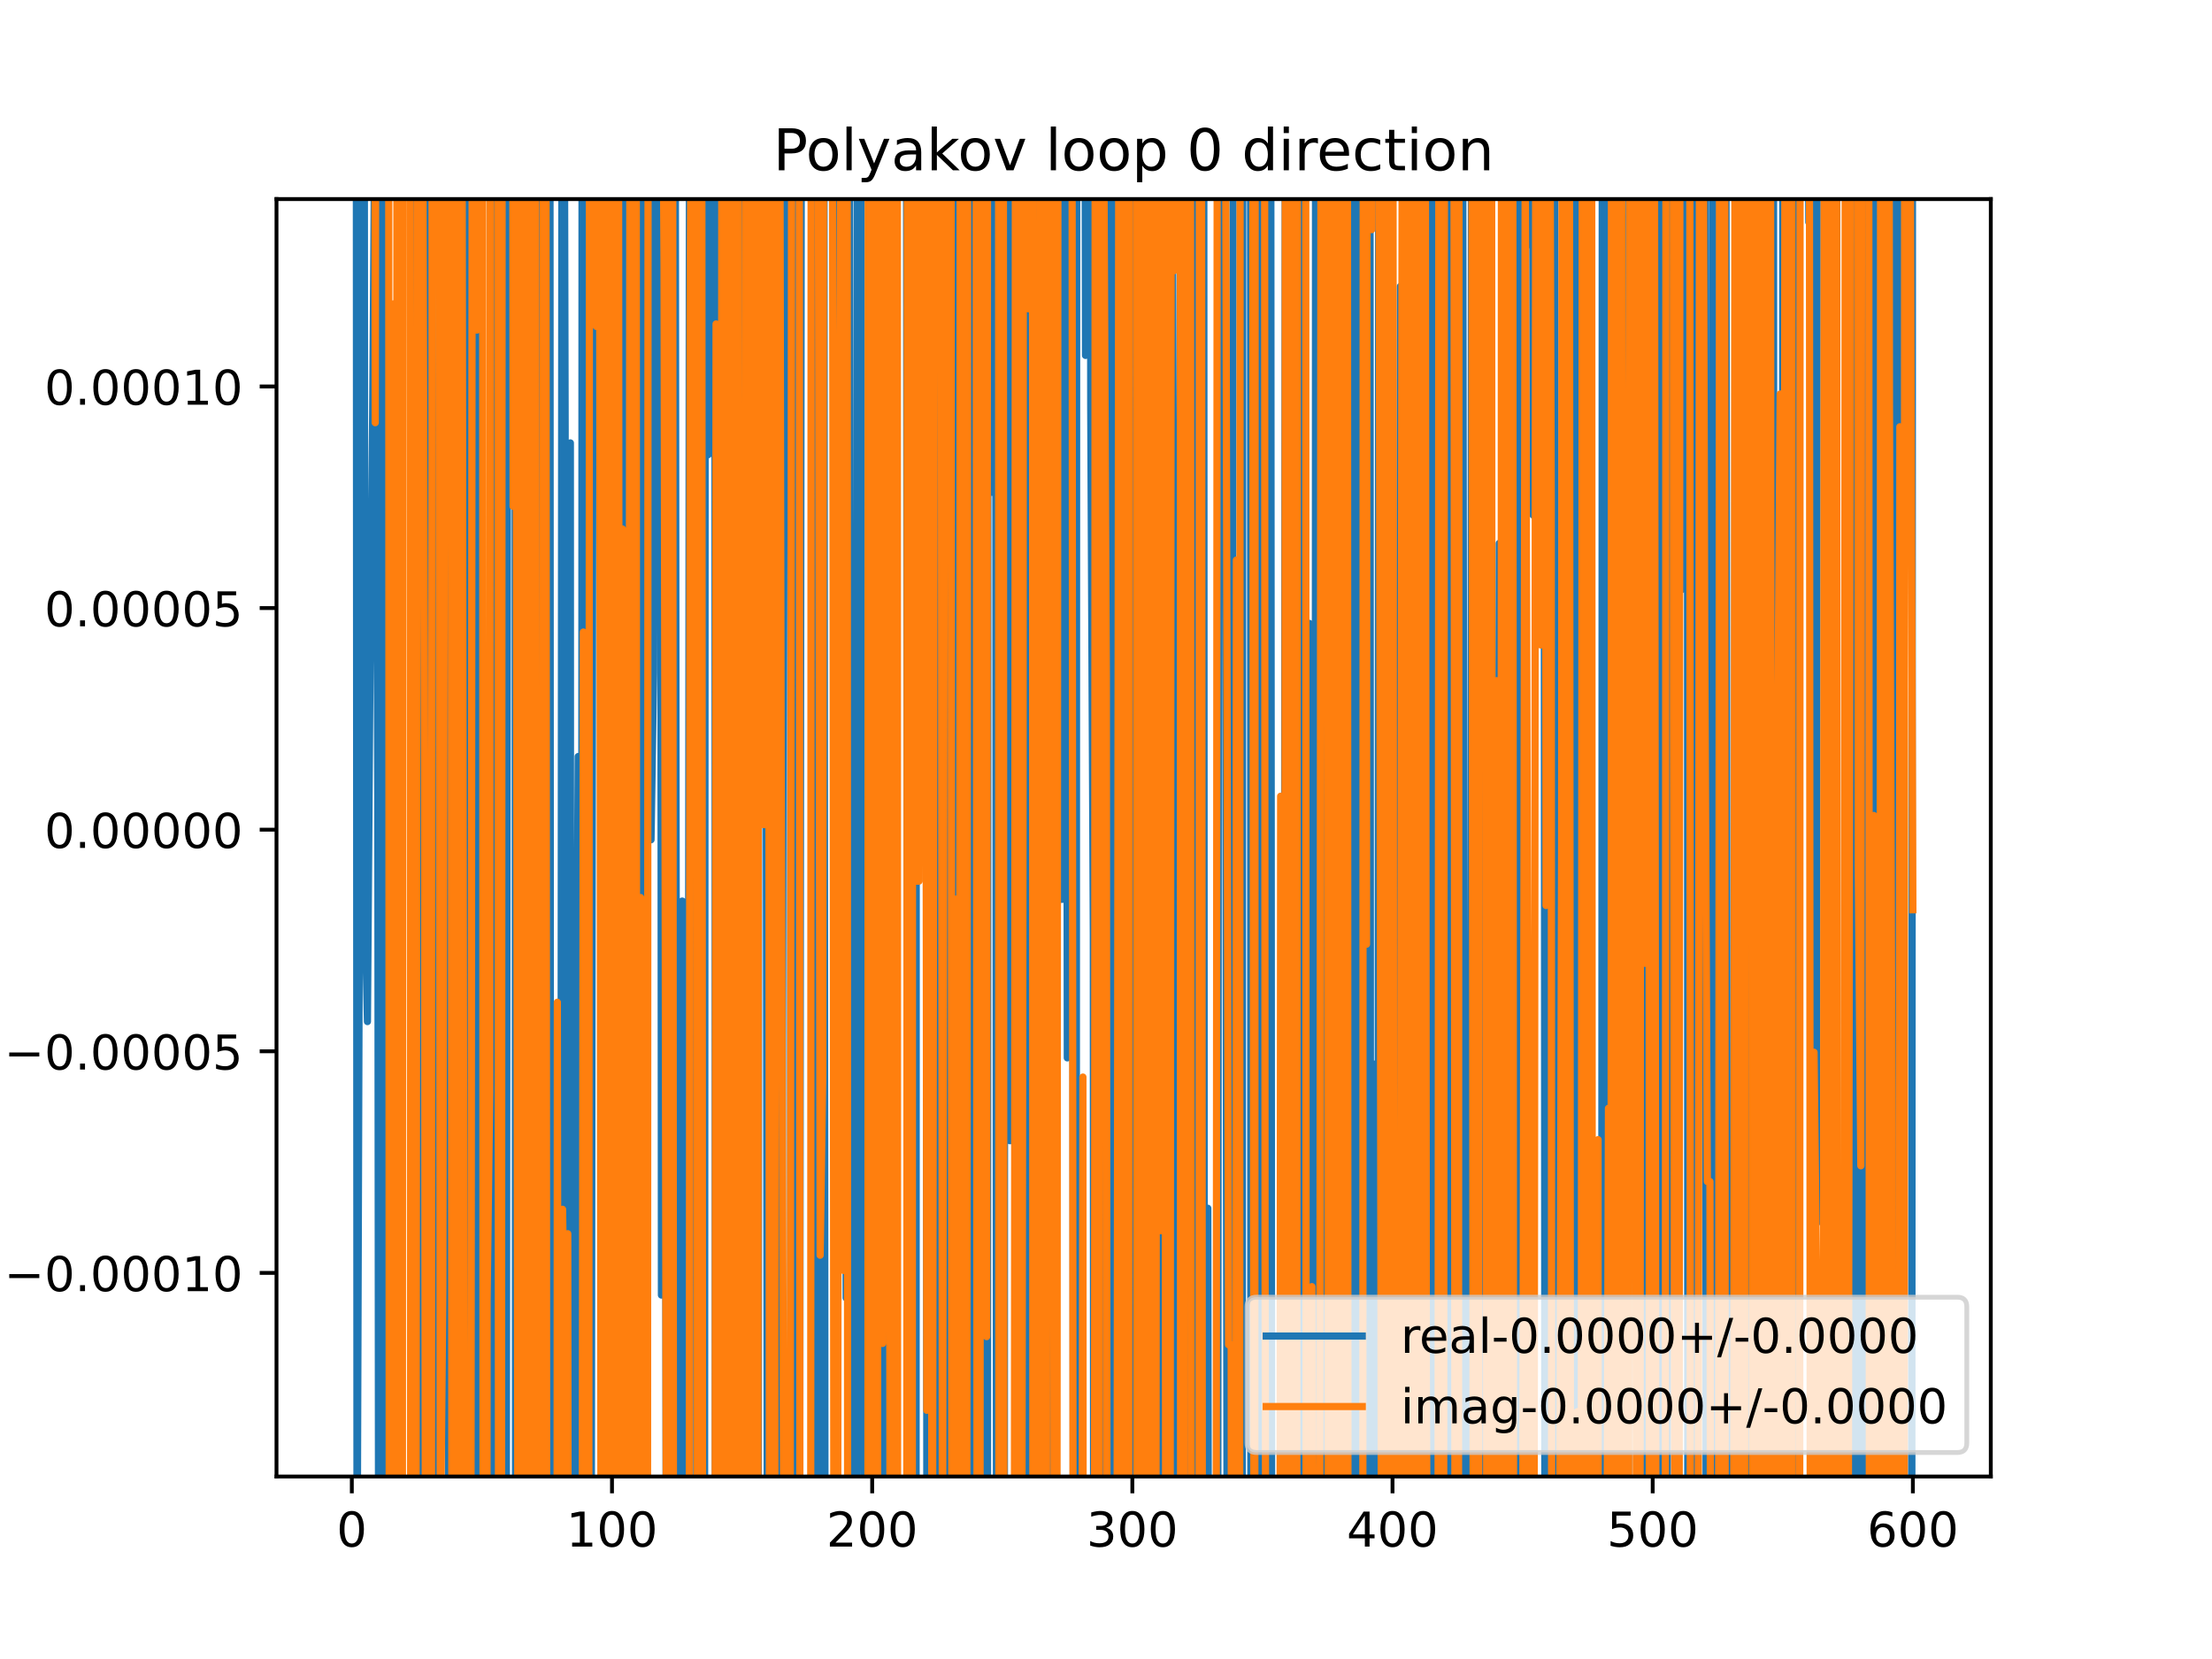 <?xml version="1.0" encoding="utf-8" standalone="no"?>
<!DOCTYPE svg PUBLIC "-//W3C//DTD SVG 1.1//EN"
  "http://www.w3.org/Graphics/SVG/1.1/DTD/svg11.dtd">
<!-- Created with matplotlib (https://matplotlib.org/) -->
<svg height="345.6pt" version="1.1" viewBox="0 0 460.8 345.6" width="460.8pt" xmlns="http://www.w3.org/2000/svg" xmlns:xlink="http://www.w3.org/1999/xlink">
 <defs>
  <style type="text/css">
*{stroke-linecap:butt;stroke-linejoin:round;}
  </style>
 </defs>
 <g id="figure_1">
  <g id="patch_1">
   <path d="M 0 345.6 
L 460.8 345.6 
L 460.8 0 
L 0 0 
z
" style="fill:#ffffff;"/>
  </g>
  <g id="axes_1">
   <g id="patch_2">
    <path d="M 57.6 307.584 
L 414.72 307.584 
L 414.72 41.472 
L 57.6 41.472 
z
" style="fill:#ffffff;"/>
   </g>
   <g id="matplotlib.axis_1">
    <g id="xtick_1">
     <g id="line2d_1">
      <defs>
       <path d="M 0 0 
L 0 3.5 
" id="m598a46b967" style="stroke:#000000;stroke-width:0.8;"/>
      </defs>
      <g>
       <use style="stroke:#000000;stroke-width:0.8;" x="73.291" xlink:href="#m598a46b967" y="307.584"/>
      </g>
     </g>
     <g id="text_1">
      <!-- 0 -->
      <defs>
       <path d="M 31.781 66.406 
Q 24.172 66.406 20.328 58.906 
Q 16.5 51.422 16.5 36.375 
Q 16.5 21.391 20.328 13.891 
Q 24.172 6.391 31.781 6.391 
Q 39.453 6.391 43.281 13.891 
Q 47.125 21.391 47.125 36.375 
Q 47.125 51.422 43.281 58.906 
Q 39.453 66.406 31.781 66.406 
z
M 31.781 74.219 
Q 44.047 74.219 50.516 64.516 
Q 56.984 54.828 56.984 36.375 
Q 56.984 17.969 50.516 8.266 
Q 44.047 -1.422 31.781 -1.422 
Q 19.531 -1.422 13.062 8.266 
Q 6.594 17.969 6.594 36.375 
Q 6.594 54.828 13.062 64.516 
Q 19.531 74.219 31.781 74.219 
z
" id="DejaVuSans-48"/>
      </defs>
      <g transform="translate(70.109 322.182)scale(0.1 -0.1)">
       <use xlink:href="#DejaVuSans-48"/>
      </g>
     </g>
    </g>
    <g id="xtick_2">
     <g id="line2d_2">
      <g>
       <use style="stroke:#000000;stroke-width:0.8;" x="127.49" xlink:href="#m598a46b967" y="307.584"/>
      </g>
     </g>
     <g id="text_2">
      <!-- 100 -->
      <defs>
       <path d="M 12.406 8.297 
L 28.516 8.297 
L 28.516 63.922 
L 10.984 60.406 
L 10.984 69.391 
L 28.422 72.906 
L 38.281 72.906 
L 38.281 8.297 
L 54.391 8.297 
L 54.391 0 
L 12.406 0 
z
" id="DejaVuSans-49"/>
      </defs>
      <g transform="translate(117.946 322.182)scale(0.1 -0.1)">
       <use xlink:href="#DejaVuSans-49"/>
       <use x="63.623" xlink:href="#DejaVuSans-48"/>
       <use x="127.246" xlink:href="#DejaVuSans-48"/>
      </g>
     </g>
    </g>
    <g id="xtick_3">
     <g id="line2d_3">
      <g>
       <use style="stroke:#000000;stroke-width:0.8;" x="181.69" xlink:href="#m598a46b967" y="307.584"/>
      </g>
     </g>
     <g id="text_3">
      <!-- 200 -->
      <defs>
       <path d="M 19.188 8.297 
L 53.609 8.297 
L 53.609 0 
L 7.328 0 
L 7.328 8.297 
Q 12.938 14.109 22.625 23.891 
Q 32.328 33.688 34.812 36.531 
Q 39.547 41.844 41.422 45.531 
Q 43.312 49.219 43.312 52.781 
Q 43.312 58.594 39.234 62.25 
Q 35.156 65.922 28.609 65.922 
Q 23.969 65.922 18.812 64.312 
Q 13.672 62.703 7.812 59.422 
L 7.812 69.391 
Q 13.766 71.781 18.938 73 
Q 24.125 74.219 28.422 74.219 
Q 39.75 74.219 46.484 68.547 
Q 53.219 62.891 53.219 53.422 
Q 53.219 48.922 51.531 44.891 
Q 49.859 40.875 45.406 35.406 
Q 44.188 33.984 37.641 27.219 
Q 31.109 20.453 19.188 8.297 
z
" id="DejaVuSans-50"/>
      </defs>
      <g transform="translate(172.146 322.182)scale(0.1 -0.1)">
       <use xlink:href="#DejaVuSans-50"/>
       <use x="63.623" xlink:href="#DejaVuSans-48"/>
       <use x="127.246" xlink:href="#DejaVuSans-48"/>
      </g>
     </g>
    </g>
    <g id="xtick_4">
     <g id="line2d_4">
      <g>
       <use style="stroke:#000000;stroke-width:0.8;" x="235.889" xlink:href="#m598a46b967" y="307.584"/>
      </g>
     </g>
     <g id="text_4">
      <!-- 300 -->
      <defs>
       <path d="M 40.578 39.312 
Q 47.656 37.797 51.625 33 
Q 55.609 28.219 55.609 21.188 
Q 55.609 10.406 48.188 4.484 
Q 40.766 -1.422 27.094 -1.422 
Q 22.516 -1.422 17.656 -0.516 
Q 12.797 0.391 7.625 2.203 
L 7.625 11.719 
Q 11.719 9.328 16.594 8.109 
Q 21.484 6.891 26.812 6.891 
Q 36.078 6.891 40.938 10.547 
Q 45.797 14.203 45.797 21.188 
Q 45.797 27.641 41.281 31.266 
Q 36.766 34.906 28.719 34.906 
L 20.219 34.906 
L 20.219 43.016 
L 29.109 43.016 
Q 36.375 43.016 40.234 45.922 
Q 44.094 48.828 44.094 54.297 
Q 44.094 59.906 40.109 62.906 
Q 36.141 65.922 28.719 65.922 
Q 24.656 65.922 20.016 65.031 
Q 15.375 64.156 9.812 62.312 
L 9.812 71.094 
Q 15.438 72.656 20.344 73.438 
Q 25.25 74.219 29.594 74.219 
Q 40.828 74.219 47.359 69.109 
Q 53.906 64.016 53.906 55.328 
Q 53.906 49.266 50.438 45.094 
Q 46.969 40.922 40.578 39.312 
z
" id="DejaVuSans-51"/>
      </defs>
      <g transform="translate(226.345 322.182)scale(0.1 -0.1)">
       <use xlink:href="#DejaVuSans-51"/>
       <use x="63.623" xlink:href="#DejaVuSans-48"/>
       <use x="127.246" xlink:href="#DejaVuSans-48"/>
      </g>
     </g>
    </g>
    <g id="xtick_5">
     <g id="line2d_5">
      <g>
       <use style="stroke:#000000;stroke-width:0.8;" x="290.088" xlink:href="#m598a46b967" y="307.584"/>
      </g>
     </g>
     <g id="text_5">
      <!-- 400 -->
      <defs>
       <path d="M 37.797 64.312 
L 12.891 25.391 
L 37.797 25.391 
z
M 35.203 72.906 
L 47.609 72.906 
L 47.609 25.391 
L 58.016 25.391 
L 58.016 17.188 
L 47.609 17.188 
L 47.609 0 
L 37.797 0 
L 37.797 17.188 
L 4.891 17.188 
L 4.891 26.703 
z
" id="DejaVuSans-52"/>
      </defs>
      <g transform="translate(280.545 322.182)scale(0.1 -0.1)">
       <use xlink:href="#DejaVuSans-52"/>
       <use x="63.623" xlink:href="#DejaVuSans-48"/>
       <use x="127.246" xlink:href="#DejaVuSans-48"/>
      </g>
     </g>
    </g>
    <g id="xtick_6">
     <g id="line2d_6">
      <g>
       <use style="stroke:#000000;stroke-width:0.8;" x="344.288" xlink:href="#m598a46b967" y="307.584"/>
      </g>
     </g>
     <g id="text_6">
      <!-- 500 -->
      <defs>
       <path d="M 10.797 72.906 
L 49.516 72.906 
L 49.516 64.594 
L 19.828 64.594 
L 19.828 46.734 
Q 21.969 47.469 24.109 47.828 
Q 26.266 48.188 28.422 48.188 
Q 40.625 48.188 47.75 41.5 
Q 54.891 34.812 54.891 23.391 
Q 54.891 11.625 47.562 5.094 
Q 40.234 -1.422 26.906 -1.422 
Q 22.312 -1.422 17.547 -0.641 
Q 12.797 0.141 7.719 1.703 
L 7.719 11.625 
Q 12.109 9.234 16.797 8.062 
Q 21.484 6.891 26.703 6.891 
Q 35.156 6.891 40.078 11.328 
Q 45.016 15.766 45.016 23.391 
Q 45.016 31 40.078 35.438 
Q 35.156 39.891 26.703 39.891 
Q 22.75 39.891 18.812 39.016 
Q 14.891 38.141 10.797 36.281 
z
" id="DejaVuSans-53"/>
      </defs>
      <g transform="translate(334.744 322.182)scale(0.1 -0.1)">
       <use xlink:href="#DejaVuSans-53"/>
       <use x="63.623" xlink:href="#DejaVuSans-48"/>
       <use x="127.246" xlink:href="#DejaVuSans-48"/>
      </g>
     </g>
    </g>
    <g id="xtick_7">
     <g id="line2d_7">
      <g>
       <use style="stroke:#000000;stroke-width:0.8;" x="398.487" xlink:href="#m598a46b967" y="307.584"/>
      </g>
     </g>
     <g id="text_7">
      <!-- 600 -->
      <defs>
       <path d="M 33.016 40.375 
Q 26.375 40.375 22.484 35.828 
Q 18.609 31.297 18.609 23.391 
Q 18.609 15.531 22.484 10.953 
Q 26.375 6.391 33.016 6.391 
Q 39.656 6.391 43.531 10.953 
Q 47.406 15.531 47.406 23.391 
Q 47.406 31.297 43.531 35.828 
Q 39.656 40.375 33.016 40.375 
z
M 52.594 71.297 
L 52.594 62.312 
Q 48.875 64.062 45.094 64.984 
Q 41.312 65.922 37.594 65.922 
Q 27.828 65.922 22.672 59.328 
Q 17.531 52.734 16.797 39.406 
Q 19.672 43.656 24.016 45.922 
Q 28.375 48.188 33.594 48.188 
Q 44.578 48.188 50.953 41.516 
Q 57.328 34.859 57.328 23.391 
Q 57.328 12.156 50.688 5.359 
Q 44.047 -1.422 33.016 -1.422 
Q 20.359 -1.422 13.672 8.266 
Q 6.984 17.969 6.984 36.375 
Q 6.984 53.656 15.188 63.938 
Q 23.391 74.219 37.203 74.219 
Q 40.922 74.219 44.703 73.484 
Q 48.484 72.75 52.594 71.297 
z
" id="DejaVuSans-54"/>
      </defs>
      <g transform="translate(388.944 322.182)scale(0.1 -0.1)">
       <use xlink:href="#DejaVuSans-54"/>
       <use x="63.623" xlink:href="#DejaVuSans-48"/>
       <use x="127.246" xlink:href="#DejaVuSans-48"/>
      </g>
     </g>
    </g>
   </g>
   <g id="matplotlib.axis_2">
    <g id="ytick_1">
     <g id="line2d_8">
      <defs>
       <path d="M 0 0 
L -3.5 0 
" id="m0447b6879d" style="stroke:#000000;stroke-width:0.8;"/>
      </defs>
      <g>
       <use style="stroke:#000000;stroke-width:0.8;" x="57.6" xlink:href="#m0447b6879d" y="265.168"/>
      </g>
     </g>
     <g id="text_8">
      <!-- −0.00010 -->
      <defs>
       <path d="M 10.594 35.5 
L 73.188 35.5 
L 73.188 27.203 
L 10.594 27.203 
z
" id="DejaVuSans-8722"/>
       <path d="M 10.688 12.406 
L 21 12.406 
L 21 0 
L 10.688 0 
z
" id="DejaVuSans-46"/>
      </defs>
      <g transform="translate(0.867 268.967)scale(0.1 -0.1)">
       <use xlink:href="#DejaVuSans-8722"/>
       <use x="83.789" xlink:href="#DejaVuSans-48"/>
       <use x="147.412" xlink:href="#DejaVuSans-46"/>
       <use x="179.199" xlink:href="#DejaVuSans-48"/>
       <use x="242.822" xlink:href="#DejaVuSans-48"/>
       <use x="306.445" xlink:href="#DejaVuSans-48"/>
       <use x="370.068" xlink:href="#DejaVuSans-49"/>
       <use x="433.691" xlink:href="#DejaVuSans-48"/>
      </g>
     </g>
    </g>
    <g id="ytick_2">
     <g id="line2d_9">
      <g>
       <use style="stroke:#000000;stroke-width:0.8;" x="57.6" xlink:href="#m0447b6879d" y="219.004"/>
      </g>
     </g>
     <g id="text_9">
      <!-- −0.00005 -->
      <g transform="translate(0.867 222.803)scale(0.1 -0.1)">
       <use xlink:href="#DejaVuSans-8722"/>
       <use x="83.789" xlink:href="#DejaVuSans-48"/>
       <use x="147.412" xlink:href="#DejaVuSans-46"/>
       <use x="179.199" xlink:href="#DejaVuSans-48"/>
       <use x="242.822" xlink:href="#DejaVuSans-48"/>
       <use x="306.445" xlink:href="#DejaVuSans-48"/>
       <use x="370.068" xlink:href="#DejaVuSans-48"/>
       <use x="433.691" xlink:href="#DejaVuSans-53"/>
      </g>
     </g>
    </g>
    <g id="ytick_3">
     <g id="line2d_10">
      <g>
       <use style="stroke:#000000;stroke-width:0.8;" x="57.6" xlink:href="#m0447b6879d" y="172.839"/>
      </g>
     </g>
     <g id="text_10">
      <!-- 0.00000 -->
      <g transform="translate(9.247 176.639)scale(0.1 -0.1)">
       <use xlink:href="#DejaVuSans-48"/>
       <use x="63.623" xlink:href="#DejaVuSans-46"/>
       <use x="95.41" xlink:href="#DejaVuSans-48"/>
       <use x="159.033" xlink:href="#DejaVuSans-48"/>
       <use x="222.656" xlink:href="#DejaVuSans-48"/>
       <use x="286.279" xlink:href="#DejaVuSans-48"/>
       <use x="349.902" xlink:href="#DejaVuSans-48"/>
      </g>
     </g>
    </g>
    <g id="ytick_4">
     <g id="line2d_11">
      <g>
       <use style="stroke:#000000;stroke-width:0.8;" x="57.6" xlink:href="#m0447b6879d" y="126.675"/>
      </g>
     </g>
     <g id="text_11">
      <!-- 0.00005 -->
      <g transform="translate(9.247 130.474)scale(0.1 -0.1)">
       <use xlink:href="#DejaVuSans-48"/>
       <use x="63.623" xlink:href="#DejaVuSans-46"/>
       <use x="95.41" xlink:href="#DejaVuSans-48"/>
       <use x="159.033" xlink:href="#DejaVuSans-48"/>
       <use x="222.656" xlink:href="#DejaVuSans-48"/>
       <use x="286.279" xlink:href="#DejaVuSans-48"/>
       <use x="349.902" xlink:href="#DejaVuSans-53"/>
      </g>
     </g>
    </g>
    <g id="ytick_5">
     <g id="line2d_12">
      <g>
       <use style="stroke:#000000;stroke-width:0.8;" x="57.6" xlink:href="#m0447b6879d" y="80.511"/>
      </g>
     </g>
     <g id="text_12">
      <!-- 0.00010 -->
      <g transform="translate(9.247 84.31)scale(0.1 -0.1)">
       <use xlink:href="#DejaVuSans-48"/>
       <use x="63.623" xlink:href="#DejaVuSans-46"/>
       <use x="95.41" xlink:href="#DejaVuSans-48"/>
       <use x="159.033" xlink:href="#DejaVuSans-48"/>
       <use x="222.656" xlink:href="#DejaVuSans-48"/>
       <use x="286.279" xlink:href="#DejaVuSans-49"/>
       <use x="349.902" xlink:href="#DejaVuSans-48"/>
      </g>
     </g>
    </g>
   </g>
   <g id="line2d_13">
    <path clip-path="url(#pb790e9d60b)" d="M 74.223 -1 
L 74.375 336.583 
L 74.917 173.05 
L 75.031 -1 
M 75.879 -1 
L 76.001 188.189 
L 76.543 212.813 
L 77.085 138.882 
L 77.627 86.601 
L 78.169 12.767 
L 78.711 170.6 
L 78.881 346.6 
M 79.464 346.6 
L 79.656 -1 
M 79.904 -1 
L 80.055 346.6 
M 81.097 346.6 
L 81.421 200.55 
L 81.51 346.6 
M 82.837 346.6 
L 83.047 33.994 
L 83.381 346.6 
M 86.637 346.6 
L 86.791 -1 
M 86.929 -1 
L 87.199 346.6 
M 88.955 346.6 
L 89.009 216.095 
L 89.414 -1 
M 89.815 -1 
L 90.093 75.938 
L 90.635 328.146 
L 91.177 339.466 
L 91.186 346.6 
M 93.339 346.6 
L 93.345 340.269 
L 93.883 -1 
M 95.829 -1 
L 95.918 346.6 
M 96.838 346.6 
L 97.066 -1 
M 97.822 -1 
L 97.957 346.6 
M 98.592 346.6 
L 98.764 26.251 
L 99.006 346.6 
M 99.937 346.6 
L 100.198 -1 
M 102.18 -1 
L 102.397 346.6 
M 103.126 346.6 
L 103.232 -1 
M 104.044 -1 
L 104.147 346.6 
M 104.594 346.6 
L 104.726 306.188 
L 104.832 346.6 
M 105.445 346.6 
L 105.81 -1 
M 107.286 -1 
L 107.405 346.6 
M 108.32 346.6 
L 108.471 -1 
M 108.675 -1 
L 109.097 346.6 
M 109.899 346.6 
L 110.011 -1 
M 111.391 -1 
L 111.543 346.6 
M 111.927 346.6 
L 112.028 -1 
M 113.815 -1 
L 113.94 313.872 
L 114.286 -1 
M 114.559 -1 
L 114.708 346.6 
M 116.794 346.6 
L 117.076 -1 
M 117.524 -1 
L 117.734 89.41 
L 117.996 346.6 
M 118.558 346.6 
L 118.818 92.269 
L 118.895 346.6 
M 119.874 346.6 
L 119.902 261.51 
L 120.444 157.601 
L 120.594 346.6 
M 121.147 346.6 
L 121.261 -1 
M 121.965 -1 
L 122.07 198.1 
L 122.487 346.6 
M 123.076 346.6 
L 123.154 339.043 
L 123.615 -1 
M 125.639 -1 
L 125.864 288.182 
L 126.406 250.353 
L 126.525 -1 
M 127.212 -1 
L 127.314 346.6 
M 127.713 346.6 
L 127.843 -1 
M 128.273 -1 
L 128.438 346.6 
M 128.826 346.6 
L 129.159 -1 
M 130.393 -1 
L 130.55 346.6 
M 131.034 346.6 
L 131.273 -1 
M 132.322 -1 
L 132.368 67.615 
L 132.91 217.835 
L 133.097 -1 
M 134.202 -1 
L 134.536 332.784 
L 135.078 51.482 
L 135.62 174.937 
L 136.162 140.213 
L 136.463 -1 
M 137.585 -1 
L 137.788 269.787 
L 138.33 -1 
M 138.33 -1 
L 138.817 346.6 
M 138.932 346.6 
L 139.414 29.641 
L 139.68 346.6 
M 140.175 346.6 
L 140.407 -1 
M 140.65 -1 
L 141.039 346.6 
M 142.024 346.6 
L 142.124 187.707 
L 142.305 346.6 
M 143.303 346.6 
L 143.654 -1 
M 144.924 -1 
L 145.127 346.6 
M 145.557 346.6 
L 145.704 -1 
M 146.111 -1 
L 146.243 346.6 
M 146.761 346.6 
L 146.946 -1 
M 147.287 -1 
L 147.544 94.715 
L 147.618 -1 
M 148.913 -1 
L 149.027 346.6 
M 149.314 346.6 
L 149.429 -1 
M 149.977 -1 
L 150.085 346.6 
M 151.146 346.6 
L 151.38 -1 
M 154.948 -1 
L 155.132 117.706 
L 155.397 -1 
M 155.744 -1 
L 155.941 346.6 
M 156.564 346.6 
L 156.841 -1 
M 157.52 -1 
L 157.698 346.6 
M 157.959 346.6 
L 158.104 -1 
M 158.898 -1 
L 158.926 35.619 
L 159.468 35.619 
L 159.869 346.6 
M 160.163 346.6 
L 160.552 68.909 
L 160.751 346.6 
M 161.282 346.6 
L 161.419 -1 
M 161.864 -1 
L 162.008 346.6 
M 162.842 346.6 
L 163.333 -1 
M 164.638 -1 
L 164.748 346.6 
M 165.357 346.6 
L 165.43 278.243 
L 165.97 -1 
M 165.973 -1 
L 166.462 346.6 
M 166.556 346.6 
L 166.954 -1 
M 169.06 -1 
L 169.21 346.6 
M 169.259 346.6 
L 169.653 -1 
M 170.221 -1 
L 170.308 17.872 
L 170.665 346.6 
M 170.961 346.6 
L 171.187 -1 
M 171.623 -1 
L 171.88 346.6 
M 173.79 346.6 
L 174.132 -1 
M 175.07 -1 
L 175.186 200.215 
L 175.646 -1 
M 175.791 -1 
L 176.27 270.375 
L 176.627 -1 
M 176.95 -1 
L 177.294 346.6 
M 177.721 346.6 
L 177.896 318.013 
L 178.438 318.013 
L 178.624 -1 
M 179.364 -1 
L 179.522 248.309 
L 180.064 321.922 
L 180.124 346.6 
M 180.855 346.6 
L 181.148 117.367 
L 181.278 346.6 
M 182.007 346.6 
L 182.16 -1 
M 183.519 -1 
L 183.652 346.6 
M 184.256 346.6 
L 184.4 152.068 
L 184.619 346.6 
M 185.11 346.6 
L 185.316 -1 
M 185.63 -1 
L 185.809 346.6 
M 186.741 346.6 
L 186.904 -1 
M 188.828 -1 
L 189.093 346.6 
M 189.407 346.6 
L 189.594 -1 
M 189.899 -1 
L 189.965 346.6 
M 190.83 346.6 
L 190.903 18.686 
L 191.445 18.686 
L 191.508 -1 
M 192.868 -1 
L 193.071 310.184 
L 193.731 -1 
M 194.825 -1 
L 195.092 346.6 
M 196.317 346.6 
L 196.323 329.656 
L 196.865 344.167 
L 197.407 344.167 
L 197.555 -1 
M 198.827 -1 
L 199.033 281.786 
L 199.575 285.785 
L 199.628 346.6 
M 200.29 346.6 
L 200.395 -1 
M 201.325 -1 
L 201.743 237.208 
L 201.861 -1 
M 202.573 -1 
L 202.689 346.6 
M 204.24 346.6 
L 204.453 139.087 
L 204.689 346.6 
M 205.708 346.6 
L 205.826 -1 
M 206.555 -1 
L 206.621 102.556 
L 206.743 -1 
M 207.385 -1 
L 207.599 346.6 
M 209.221 346.6 
L 209.331 10.552 
L 209.873 10.552 
L 210.415 237.633 
L 210.671 -1 
M 211.292 -1 
L 211.807 346.6 
M 212.775 346.6 
L 213.125 125.251 
L 213.227 346.6 
M 214.072 346.6 
L 214.209 23.018 
L 214.31 346.6 
M 215.516 346.6 
L 215.713 -1 
M 216.466 -1 
L 216.752 346.6 
M 217.099 346.6 
L 217.407 -1 
M 218.8 -1 
L 218.988 346.6 
M 219.167 346.6 
L 219.32 -1 
M 220.643 -1 
L 220.713 103.796 
L 221.255 187.361 
L 221.491 -1 
M 222.081 -1 
L 222.339 220.375 
L 222.578 -1 
M 223.375 -1 
L 223.423 26.271 
L 223.61 346.6 
M 224.185 346.6 
L 224.31 -1 
M 225.998 -1 
L 226.133 74.037 
L 226.179 -1 
M 227.166 -1 
L 227.217 84.346 
L 227.759 194.866 
L 227.826 346.6 
M 228.715 346.6 
L 228.843 16.34 
L 228.969 346.6 
M 229.876 346.6 
L 229.927 234.235 
L 230.469 159.973 
L 230.714 346.6 
M 231.118 346.6 
L 231.283 -1 
M 231.78 -1 
L 231.918 346.6 
M 232.303 346.6 
L 232.466 -1 
M 232.754 -1 
L 232.865 346.6 
M 233.579 346.6 
L 233.72 -1 
M 233.722 -1 
L 233.845 346.6 
M 235.569 346.6 
L 235.765 -1 
M 237.145 -1 
L 237.515 137.517 
L 237.806 -1 
M 238.108 -1 
L 238.257 346.6 
M 238.964 346.6 
L 239.123 -1 
M 240.48 -1 
L 240.617 346.6 
M 240.953 346.6 
L 241.121 -1 
M 241.474 -1 
L 241.622 346.6 
M 242.946 346.6 
L 243.477 126.133 
L 243.661 -1 
M 244.164 -1 
L 244.369 346.6 
M 245.049 346.6 
L 245.103 310.887 
L 245.963 -1 
M 246.265 -1 
L 246.641 346.6 
M 247.407 346.6 
L 247.813 36.714 
L 248.026 346.6 
M 248.626 346.6 
L 248.824 -1 
M 248.974 -1 
L 249.184 346.6 
M 249.757 346.6 
L 250.024 -1 
M 250.763 -1 
L 250.903 346.6 
M 251.504 346.6 
L 251.607 251.703 
L 251.748 346.6 
M 253.68 346.6 
L 253.894 -1 
M 255.128 -1 
L 255.659 346.6 
M 256.633 346.6 
L 256.898 -1 
M 258.442 -1 
L 258.544 346.6 
M 258.779 346.6 
L 258.898 -1 
M 260.508 -1 
L 260.587 346.6 
M 261.308 346.6 
L 261.363 231.804 
L 261.719 -1 
M 261.997 -1 
L 262.26 346.6 
M 262.666 346.6 
L 262.975 -1 
M 263.001 -1 
L 263.279 346.6 
M 264.304 346.6 
L 264.505 -1 
M 264.721 -1 
L 264.916 346.6 
M 267.467 346.6 
L 267.77 -1 
M 267.913 -1 
L 268.058 346.6 
M 268.976 346.6 
L 269.144 -1 
M 269.825 -1 
L 269.985 346.6 
M 270.112 346.6 
L 270.363 -1 
M 270.919 -1 
L 271.119 172.405 
L 271.661 305.172 
L 271.685 346.6 
M 272.637 346.6 
L 272.745 129.855 
L 272.911 346.6 
M 273.973 346.6 
L 274.057 -1 
M 274.659 -1 
L 274.736 346.6 
M 275.357 346.6 
L 275.455 171.587 
L 275.668 346.6 
M 276.26 346.6 
L 276.572 -1 
M 277.575 -1 
L 277.623 89.82 
L 277.741 -1 
M 279.186 -1 
L 279.249 33.647 
L 279.281 -1 
M 279.922 -1 
L 280.007 346.6 
M 280.794 346.6 
L 280.875 114.421 
L 281.212 346.6 
M 281.502 346.6 
L 281.713 -1 
M 282.598 -1 
L 282.719 346.6 
M 284.19 346.6 
L 284.363 -1 
M 285.392 -1 
L 285.524 346.6 
M 286.201 346.6 
L 286.294 221.675 
L 286.395 346.6 
M 287.065 346.6 
L 287.211 -1 
M 289.275 -1 
L 289.495 346.6 
M 289.954 346.6 
L 290.088 319.883 
L 290.161 346.6 
M 291.302 346.6 
L 291.714 59.676 
L 291.969 346.6 
M 293.385 346.6 
L 293.882 220.746 
L 294 -1 
M 294.719 -1 
L 294.847 346.6 
M 295.197 346.6 
L 295.444 -1 
M 296.182 -1 
L 296.305 346.6 
M 298.043 346.6 
L 298.212 -1 
M 298.235 -1 
L 298.677 346.6 
M 298.889 346.6 
L 299.586 -1 
M 299.891 -1 
L 300.021 346.6 
M 300.663 346.6 
L 300.761 -1 
M 301.768 -1 
L 301.943 346.6 
M 302.121 346.6 
L 302.398 -1 
M 302.64 -1 
L 302.793 346.6 
M 303.673 346.6 
L 303.948 -1 
M 304.67 -1 
L 305.169 346.6 
M 306.394 346.6 
L 306.539 -1 
M 307.1 -1 
L 307.187 346.6 
M 307.709 346.6 
L 307.807 -1 
M 308.16 -1 
L 308.269 346.6 
M 308.986 346.6 
L 309.262 -1 
M 310.668 -1 
L 310.897 346.6 
M 311.995 346.6 
L 312.31 113.196 
L 312.455 346.6 
M 313.097 346.6 
L 313.23 -1 
M 314.481 -1 
L 314.695 346.6 
M 315.285 346.6 
L 315.46 -1 
M 316.412 -1 
L 316.517 346.6 
M 317.301 346.6 
L 317.393 -1 
M 318.251 -1 
L 318.272 51.018 
L 318.329 -1 
M 319.249 -1 
L 319.356 107.291 
L 319.565 -1 
M 321.655 -1 
L 321.835 346.6 
M 322.583 346.6 
L 322.608 324.61 
L 322.709 -1 
M 323.889 -1 
L 324.16 346.6 
M 325.272 346.6 
L 325.318 336.894 
L 325.702 -1 
M 325.926 -1 
L 326.091 346.6 
M 326.897 346.6 
L 326.944 284.312 
L 327.387 -1 
M 327.536 -1 
L 327.808 346.6 
M 328.624 346.6 
L 328.797 -1 
M 329.419 -1 
L 329.588 346.6 
M 330.538 346.6 
L 330.738 103.963 
L 331.078 346.6 
M 331.613 346.6 
L 331.822 255.959 
L 331.874 346.6 
M 333.655 346.6 
L 333.789 -1 
M 334.161 -1 
L 334.274 346.6 
M 335.186 346.6 
L 335.413 -1 
M 335.949 -1 
L 336.158 193.663 
L 336.719 -1 
M 337.437 -1 
L 337.571 346.6 
M 338.228 346.6 
L 338.326 224.472 
L 338.417 346.6 
M 339.201 346.6 
L 339.393 -1 
M 340.982 -1 
L 341.036 120.9 
L 341.277 346.6 
M 342.22 346.6 
L 342.398 -1 
M 343.382 -1 
L 343.481 346.6 
M 344.06 346.6 
L 344.178 -1 
M 344.435 -1 
L 344.594 346.6 
M 344.952 346.6 
L 345.034 -1 
M 345.589 -1 
L 345.642 346.6 
M 346.419 346.6 
L 346.456 214.379 
L 346.723 346.6 
M 347.262 346.6 
L 347.54 203.567 
L 348.082 203.567 
L 348.205 -1 
M 350.149 -1 
L 350.25 122.879 
L 350.323 -1 
M 351.513 -1 
L 351.6 346.6 
M 352.538 346.6 
L 352.633 -1 
M 355.268 -1 
L 355.419 346.6 
M 356.607 346.6 
L 356.87 -1 
M 357.54 -1 
L 357.715 346.6 
M 358.737 346.6 
L 358.917 -1 
M 359.52 -1 
L 359.888 346.6 
M 361.195 346.6 
L 361.525 -1 
M 361.791 -1 
L 362.235 346.6 
M 363.41 346.6 
L 363.592 -1 
M 364.607 -1 
L 364.711 346.6 
M 365.164 346.6 
L 365.331 -1 
M 366.141 -1 
L 366.448 346.6 
M 367.452 346.6 
L 367.594 237.31 
L 367.812 346.6 
M 368.234 346.6 
L 368.447 -1 
M 369.442 -1 
L 369.594 346.6 
M 371.238 346.6 
L 371.403 -1 
M 373.35 -1 
L 373.504 346.6 
M 374.361 346.6 
L 374.594 -1 
M 376.659 -1 
L 376.808 46.292 
L 377.125 -1 
M 378.192 -1 
L 378.433 254.809 
L 378.565 -1 
M 380.767 -1 
L 380.892 346.6 
M 381.813 346.6 
L 381.884 -1 
M 382.613 -1 
L 382.693 346.6 
M 385.638 346.6 
L 385.717 -1 
M 386.889 -1 
L 386.974 346.6 
M 387.426 346.6 
L 387.633 -1 
M 387.677 -1 
L 388.101 346.6 
M 388.932 346.6 
L 389.102 -1 
M 389.394 -1 
L 389.513 346.6 
M 390.319 346.6 
L 390.525 -1 
M 392.234 -1 
L 392.511 346.6 
M 393.373 346.6 
L 393.505 -1 
M 393.856 -1 
L 394.151 325.765 
L 394.649 -1 
M 394.709 -1 
L 394.903 346.6 
M 396.03 346.6 
L 396.164 -1 
M 396.539 -1 
L 396.727 346.6 
M 398.258 346.6 
L 398.421 -1 
L 398.421 -1 
" style="fill:none;stroke:#1f77b4;stroke-linecap:square;stroke-width:1.5;"/>
   </g>
   <g id="line2d_14">
    <path clip-path="url(#pb790e9d60b)" d="M 78.11 -1 
L 78.169 88.053 
L 78.305 -1 
M 80.969 -1 
L 81.092 346.6 
M 81.836 346.6 
L 81.963 63.307 
L 82.262 346.6 
M 82.581 346.6 
L 82.696 -1 
M 83.268 -1 
L 83.341 346.6 
M 83.825 346.6 
L 83.895 -1 
M 85.385 -1 
L 85.561 346.6 
M 86.639 346.6 
L 86.99 -1 
M 87.998 -1 
L 88.467 161.002 
L 88.626 346.6 
M 89.869 346.6 
L 90.036 -1 
M 91.461 -1 
L 91.719 327.558 
L 92.261 268.012 
L 92.744 -1 
M 93.989 -1 
L 94.143 346.6 
M 95.246 346.6 
L 95.441 -1 
M 96.224 -1 
L 96.743 346.6 
M 98.089 346.6 
L 98.392 -1 
M 99.229 -1 
L 99.306 68.77 
L 99.47 -1 
M 100.543 -1 
L 100.636 346.6 
M 101.44 346.6 
L 101.474 270.773 
L 102.016 227.598 
L 102.174 -1 
M 103.682 -1 
L 103.863 346.6 
M 104.461 346.6 
L 104.616 -1 
M 106.805 -1 
L 106.894 105.482 
L 107.436 1.221 
L 107.915 346.6 
M 108.651 346.6 
L 108.881 -1 
M 109.238 -1 
L 109.462 346.6 
M 110.41 346.6 
L 110.5 -1 
M 111.551 -1 
L 111.768 346.6 
M 113.08 346.6 
L 113.185 -1 
M 113.728 -1 
L 113.891 346.6 
M 116.039 346.6 
L 116.108 208.788 
L 116.29 346.6 
M 117.053 346.6 
L 117.192 251.922 
L 117.734 289.383 
L 118.276 257.01 
L 118.368 346.6 
M 121.265 346.6 
L 121.528 131.668 
L 121.883 346.6 
M 122.646 346.6 
L 122.811 -1 
M 124.085 -1 
L 124.238 67.999 
L 124.473 -1 
M 124.87 -1 
L 125.217 346.6 
M 125.417 346.6 
L 125.73 -1 
M 125.967 -1 
L 126.209 346.6 
M 127.167 346.6 
L 127.282 -1 
M 127.713 -1 
L 127.836 346.6 
M 128.261 346.6 
L 128.404 -1 
M 128.847 -1 
L 129.075 346.6 
M 129.229 346.6 
L 129.658 110.195 
L 129.83 346.6 
M 130.868 346.6 
L 131.252 -1 
M 131.322 -1 
L 131.762 346.6 
M 131.854 346.6 
L 132.043 -1 
M 132.539 -1 
L 132.638 346.6 
M 133.374 346.6 
L 133.452 186.979 
L 133.994 236.581 
L 134.052 346.6 
M 134.885 346.6 
L 135.015 -1 
M 137.994 -1 
L 138.33 55.302 
L 138.853 346.6 
M 138.881 346.6 
L 139.176 -1 
M 140.124 -1 
L 140.303 346.6 
M 143.58 346.6 
L 143.75 65.582 
L 144.128 -1 
M 145.102 -1 
L 145.25 346.6 
M 145.513 346.6 
L 145.673 -1 
M 146.191 -1 
L 146.37 346.6 
M 148.961 346.6 
L 149.17 67.491 
L 149.406 346.6 
M 150.133 346.6 
L 150.254 242.157 
L 150.381 -1 
M 151.287 -1 
L 151.533 346.6 
M 152.133 346.6 
L 152.318 -1 
M 152.511 -1 
L 152.67 346.6 
M 153.244 346.6 
L 153.395 -1 
M 153.76 -1 
L 154.048 288.012 
L 154.59 288.012 
L 154.652 346.6 
M 155.267 346.6 
L 155.372 -1 
M 156.397 -1 
L 156.545 346.6 
M 157.025 346.6 
L 157.211 -1 
M 157.459 -1 
L 157.79 346.6 
M 157.869 346.6 
L 158.045 -1 
M 158.815 -1 
L 158.926 171.766 
L 159.468 171.766 
L 159.796 -1 
M 160.084 -1 
L 160.312 346.6 
M 161.41 346.6 
L 161.535 -1 
M 162.421 -1 
L 162.72 157.472 
L 163.372 346.6 
M 164.58 346.6 
L 164.888 44.344 
L 165.129 -1 
M 166.389 -1 
L 166.514 35.579 
L 166.644 346.6 
M 168.88 346.6 
L 168.982 -1 
M 170.427 -1 
L 170.85 261.479 
L 171.392 223.844 
L 171.582 -1 
M 173.376 -1 
L 173.56 122.075 
L 173.718 346.6 
M 174.502 346.6 
L 174.644 155.364 
L 175.186 17.948 
L 175.728 264.663 
L 175.864 -1 
M 176.486 -1 
L 176.582 346.6 
M 180.801 346.6 
L 180.874 -1 
M 181.901 -1 
L 182.211 346.6 
M 182.807 346.6 
L 182.933 -1 
M 183.744 -1 
L 183.858 279.86 
L 184.497 -1 
M 185.157 -1 
L 185.415 346.6 
M 185.529 346.6 
L 185.7 -1 
M 186.918 -1 
L 186.991 346.6 
M 188.886 346.6 
L 189.033 -1 
M 189.436 -1 
L 189.532 346.6 
M 190.055 346.6 
L 190.133 -1 
M 190.82 -1 
L 190.903 183.56 
L 191.445 183.56 
L 191.798 -1 
M 192.764 -1 
L 193.071 293.786 
L 193.243 -1 
M 193.945 -1 
L 194.126 346.6 
M 194.24 346.6 
L 194.728 -1 
M 196.06 -1 
L 196.318 346.6 
M 196.335 346.6 
L 196.845 -1 
M 198.102 -1 
L 198.308 346.6 
M 198.849 346.6 
L 199.033 187.298 
L 199.154 346.6 
M 199.87 346.6 
L 200.054 -1 
M 200.322 -1 
L 200.833 346.6 
M 201.393 346.6 
L 201.602 -1 
M 202.78 -1 
L 202.827 40.262 
L 203.369 40.262 
L 203.554 346.6 
M 204.151 346.6 
L 204.292 -1 
M 204.863 -1 
L 204.995 127.354 
L 205.537 278.436 
L 205.746 -1 
M 208.021 -1 
L 208.095 346.6 
M 208.467 346.6 
L 208.575 -1 
M 209.016 -1 
L 209.13 346.6 
M 211.305 346.6 
L 211.543 -1 
M 212.255 -1 
L 212.475 346.6 
M 212.845 346.6 
L 213.125 163.463 
L 213.186 -1 
M 214.183 -1 
L 214.209 64.331 
L 214.238 -1 
M 215.077 -1 
L 215.175 346.6 
M 216.346 346.6 
L 216.377 270.272 
L 216.636 -1 
M 217.012 -1 
L 217.121 346.6 
M 217.979 346.6 
L 218.233 -1 
M 219.159 -1 
L 219.627 346.6 
M 220.172 346.6 
L 220.408 -1 
M 223.321 -1 
L 223.543 346.6 
M 225.391 346.6 
L 225.591 224.371 
L 225.643 346.6 
M 227.993 346.6 
L 228.155 -1 
M 228.464 -1 
L 228.644 346.6 
M 228.999 346.6 
L 229.141 -1 
M 229.904 -1 
L 229.927 25.762 
L 230.469 141.105 
L 230.627 346.6 
M 232.68 346.6 
L 233.096 -1 
M 233.91 -1 
L 234.009 346.6 
M 235.134 346.6 
L 235.248 -1 
M 236.758 -1 
L 236.852 346.6 
M 237.247 346.6 
L 237.459 -1 
M 238.176 -1 
L 238.385 346.6 
M 238.765 346.6 
L 238.927 -1 
M 239.307 -1 
L 239.431 346.6 
M 239.943 346.6 
L 240.072 -1 
M 240.506 -1 
L 240.743 346.6 
M 240.793 346.6 
L 241.048 -1 
M 241.623 -1 
L 241.851 256.386 
L 242.163 -1 
M 242.552 -1 
L 242.844 346.6 
M 243.75 346.6 
L 244.003 -1 
M 244.166 -1 
L 244.561 56.402 
L 244.653 -1 
M 245.878 -1 
L 245.94 346.6 
M 246.589 346.6 
L 246.69 -1 
M 247.034 -1 
L 247.271 103.363 
L 247.395 -1 
M 247.983 -1 
L 248.15 346.6 
M 249.786 346.6 
L 249.856 -1 
M 250.298 -1 
L 250.477 346.6 
M 253.348 346.6 
L 253.583 -1 
M 255.26 -1 
L 255.943 280.136 
L 256.485 280.136 
L 256.524 346.6 
M 257.453 346.6 
L 257.569 116.678 
L 257.776 346.6 
M 258.231 346.6 
L 258.343 -1 
M 260.955 -1 
L 261.234 346.6 
M 261.399 346.6 
L 261.477 -1 
M 263.435 -1 
L 263.531 260.811 
L 263.708 346.6 
M 265.396 346.6 
L 265.699 310.655 
L 265.734 346.6 
M 266.643 346.6 
L 266.783 165.867 
L 266.877 346.6 
M 267.636 346.6 
L 267.762 -1 
M 268.61 -1 
L 268.736 346.6 
M 269.109 346.6 
L 269.202 -1 
M 269.854 -1 
L 269.969 346.6 
M 270.123 346.6 
L 270.278 -1 
M 272.006 -1 
L 272.094 346.6 
M 273.137 346.6 
L 273.287 268.03 
L 273.631 346.6 
M 274.921 346.6 
L 275.207 -1 
M 276.393 -1 
L 276.539 67.802 
L 276.69 346.6 
M 277.78 346.6 
L 277.888 -1 
M 279.011 -1 
L 279.194 346.6 
M 279.903 346.6 
L 280.01 -1 
M 280.695 -1 
L 280.815 346.6 
M 283.901 346.6 
L 283.988 -1 
M 284.524 -1 
L 284.668 196.701 
L 284.803 -1 
M 285.711 -1 
L 285.752 47.84 
L 285.776 -1 
M 287.185 -1 
L 287.378 78.418 
L 287.797 346.6 
M 287.992 346.6 
L 288.306 -1 
M 289.168 -1 
L 289.497 346.6 
M 289.593 346.6 
L 289.905 -1 
M 290.184 -1 
L 290.348 346.6 
M 291.696 346.6 
L 291.714 292.593 
L 292.138 -1 
M 293.004 -1 
L 293.092 346.6 
M 294.126 346.6 
L 294.42 -1 
M 295.064 -1 
L 295.5 346.6 
M 296.109 346.6 
L 296.325 -1 
M 296.918 -1 
L 297.134 287.087 
L 297.396 346.6 
M 298.094 346.6 
L 298.218 327.58 
L 298.255 346.6 
M 299.561 346.6 
L 299.756 -1 
M 299.918 -1 
L 300.082 346.6 
M 300.73 346.6 
L 300.916 -1 
M 302.876 -1 
L 303.108 346.6 
M 303.826 346.6 
L 303.945 -1 
M 306.596 -1 
L 306.89 319.889 
L 307.155 -1 
M 307.663 -1 
L 307.903 346.6 
M 308.023 346.6 
L 308.185 -1 
M 309.37 -1 
L 309.6 143.618 
L 309.725 346.6 
M 310.469 346.6 
L 310.635 -1 
M 310.728 -1 
L 310.877 346.6 
M 311.659 346.6 
L 311.768 141.805 
L 311.868 346.6 
M 312.654 346.6 
L 312.786 -1 
M 313.716 -1 
L 313.912 346.6 
M 313.961 346.6 
L 314.167 -1 
M 315.134 -1 
L 315.31 346.6 
M 316.079 346.6 
L 316.104 321.875 
L 316.646 344.194 
L 317.188 344.194 
L 317.73 30.673 
L 318.683 346.6 
M 319.565 346.6 
L 319.942 -1 
M 320.893 -1 
L 320.982 134.369 
L 321.105 -1 
M 321.908 -1 
L 322.066 188.631 
L 322.468 -1 
M 322.817 -1 
L 323.15 104.242 
L 323.245 346.6 
M 324.853 346.6 
L 325.318 176.11 
L 325.438 -1 
M 326.097 -1 
L 326.229 346.6 
M 326.718 346.6 
L 326.944 19.734 
L 327.176 346.6 
M 328.466 346.6 
L 328.57 294.083 
L 328.638 346.6 
M 329.382 346.6 
L 329.64 -1 
M 330.373 -1 
L 330.499 346.6 
M 330.957 346.6 
L 331.072 -1 
M 331.569 -1 
L 331.73 346.6 
M 332.694 346.6 
L 332.906 237.413 
L 332.94 346.6 
M 334.707 346.6 
L 335.074 230.88 
L 335.616 313.521 
L 335.704 -1 
M 336.618 -1 
L 336.805 346.6 
M 337.473 346.6 
L 337.784 20.315 
L 338.326 237.743 
L 338.422 346.6 
M 339.252 346.6 
L 339.492 -1 
M 340.476 -1 
L 340.494 25.243 
L 340.913 346.6 
M 341.641 346.6 
L 341.826 -1 
M 342.517 -1 
L 342.662 200.671 
L 342.736 -1 
M 343.505 -1 
L 343.588 346.6 
M 343.99 346.6 
L 344.118 -1 
M 344.638 -1 
L 344.97 346.6 
M 346.903 346.6 
L 347.056 -1 
M 348.58 -1 
L 348.624 148.042 
L 348.914 346.6 
M 349.793 346.6 
L 349.963 -1 
M 352.011 -1 
L 352.131 346.6 
M 353.765 346.6 
L 354.044 22.072 
L 354.184 -1 
M 354.765 -1 
L 355.128 132.88 
L 355.67 246.13 
L 356.212 246.13 
L 356.342 346.6 
M 358.009 346.6 
L 358.226 -1 
M 359.298 -1 
L 359.395 346.6 
M 361.151 346.6 
L 361.443 -1 
M 362.21 -1 
L 362.691 346.6 
M 363.508 346.6 
L 363.638 -1 
M 364.914 -1 
L 365.179 346.6 
M 366.182 346.6 
L 366.414 -1 
M 367.18 -1 
L 367.582 346.6 
M 367.605 346.6 
L 368.019 -1 
M 368.821 -1 
L 369.042 346.6 
M 369.896 346.6 
L 370.304 157.801 
L 370.846 82.081 
L 371.194 346.6 
M 371.527 346.6 
L 371.858 -1 
M 371.965 -1 
L 372.129 346.6 
M 372.7 346.6 
L 372.809 -1 
M 373.259 -1 
L 373.39 346.6 
M 374.908 346.6 
L 374.993 -1 
M 376.924 -1 
L 377.114 346.6 
M 377.768 346.6 
L 377.891 219.206 
L 378.433 266.628 
L 378.498 346.6 
M 379.84 346.6 
L 380.029 -1 
M 380.616 -1 
L 380.707 346.6 
M 381.863 346.6 
L 381.963 -1 
M 382.593 -1 
L 382.731 346.6 
M 384.091 346.6 
L 384.395 32.591 
L 384.884 346.6 
M 385.002 346.6 
L 385.554 -1 
M 386.979 -1 
L 387.105 180.27 
L 387.647 242.848 
L 387.836 -1 
M 389.297 -1 
L 389.431 346.6 
M 390.276 346.6 
L 390.357 169.885 
L 390.535 346.6 
M 391.612 346.6 
L 391.776 -1 
M 392.116 -1 
L 392.221 346.6 
M 392.83 346.6 
L 392.935 -1 
M 393.521 -1 
L 393.609 84.077 
L 394.151 235.059 
L 394.23 346.6 
M 395.624 346.6 
L 395.777 88.908 
L 395.871 346.6 
M 396.676 346.6 
L 396.776 -1 
M 397.909 -1 
L 397.945 29.824 
L 398.487 189.517 
L 398.487 189.517 
" style="fill:none;stroke:#ff7f0e;stroke-linecap:square;stroke-width:1.5;"/>
   </g>
   <g id="patch_3">
    <path d="M 57.6 307.584 
L 57.6 41.472 
" style="fill:none;stroke:#000000;stroke-linecap:square;stroke-linejoin:miter;stroke-width:0.8;"/>
   </g>
   <g id="patch_4">
    <path d="M 414.72 307.584 
L 414.72 41.472 
" style="fill:none;stroke:#000000;stroke-linecap:square;stroke-linejoin:miter;stroke-width:0.8;"/>
   </g>
   <g id="patch_5">
    <path d="M 57.6 307.584 
L 414.72 307.584 
" style="fill:none;stroke:#000000;stroke-linecap:square;stroke-linejoin:miter;stroke-width:0.8;"/>
   </g>
   <g id="patch_6">
    <path d="M 57.6 41.472 
L 414.72 41.472 
" style="fill:none;stroke:#000000;stroke-linecap:square;stroke-linejoin:miter;stroke-width:0.8;"/>
   </g>
   <g id="text_13">
    <!-- Polyakov loop 0 direction -->
    <defs>
     <path d="M 19.672 64.797 
L 19.672 37.406 
L 32.078 37.406 
Q 38.969 37.406 42.719 40.969 
Q 46.484 44.531 46.484 51.125 
Q 46.484 57.672 42.719 61.234 
Q 38.969 64.797 32.078 64.797 
z
M 9.812 72.906 
L 32.078 72.906 
Q 44.344 72.906 50.609 67.359 
Q 56.891 61.812 56.891 51.125 
Q 56.891 40.328 50.609 34.812 
Q 44.344 29.297 32.078 29.297 
L 19.672 29.297 
L 19.672 0 
L 9.812 0 
z
" id="DejaVuSans-80"/>
     <path d="M 30.609 48.391 
Q 23.391 48.391 19.188 42.75 
Q 14.984 37.109 14.984 27.297 
Q 14.984 17.484 19.156 11.844 
Q 23.344 6.203 30.609 6.203 
Q 37.797 6.203 41.984 11.859 
Q 46.188 17.531 46.188 27.297 
Q 46.188 37.016 41.984 42.703 
Q 37.797 48.391 30.609 48.391 
z
M 30.609 56 
Q 42.328 56 49.016 48.375 
Q 55.719 40.766 55.719 27.297 
Q 55.719 13.875 49.016 6.219 
Q 42.328 -1.422 30.609 -1.422 
Q 18.844 -1.422 12.172 6.219 
Q 5.516 13.875 5.516 27.297 
Q 5.516 40.766 12.172 48.375 
Q 18.844 56 30.609 56 
z
" id="DejaVuSans-111"/>
     <path d="M 9.422 75.984 
L 18.406 75.984 
L 18.406 0 
L 9.422 0 
z
" id="DejaVuSans-108"/>
     <path d="M 32.172 -5.078 
Q 28.375 -14.844 24.75 -17.812 
Q 21.141 -20.797 15.094 -20.797 
L 7.906 -20.797 
L 7.906 -13.281 
L 13.188 -13.281 
Q 16.891 -13.281 18.938 -11.516 
Q 21 -9.766 23.484 -3.219 
L 25.094 0.875 
L 2.984 54.688 
L 12.5 54.688 
L 29.594 11.922 
L 46.688 54.688 
L 56.203 54.688 
z
" id="DejaVuSans-121"/>
     <path d="M 34.281 27.484 
Q 23.391 27.484 19.188 25 
Q 14.984 22.516 14.984 16.5 
Q 14.984 11.719 18.141 8.906 
Q 21.297 6.109 26.703 6.109 
Q 34.188 6.109 38.703 11.406 
Q 43.219 16.703 43.219 25.484 
L 43.219 27.484 
z
M 52.203 31.203 
L 52.203 0 
L 43.219 0 
L 43.219 8.297 
Q 40.141 3.328 35.547 0.953 
Q 30.953 -1.422 24.312 -1.422 
Q 15.922 -1.422 10.953 3.297 
Q 6 8.016 6 15.922 
Q 6 25.141 12.172 29.828 
Q 18.359 34.516 30.609 34.516 
L 43.219 34.516 
L 43.219 35.406 
Q 43.219 41.609 39.141 45 
Q 35.062 48.391 27.688 48.391 
Q 23 48.391 18.547 47.266 
Q 14.109 46.141 10.016 43.891 
L 10.016 52.203 
Q 14.938 54.109 19.578 55.047 
Q 24.219 56 28.609 56 
Q 40.484 56 46.344 49.844 
Q 52.203 43.703 52.203 31.203 
z
" id="DejaVuSans-97"/>
     <path d="M 9.078 75.984 
L 18.109 75.984 
L 18.109 31.109 
L 44.922 54.688 
L 56.391 54.688 
L 27.391 29.109 
L 57.625 0 
L 45.906 0 
L 18.109 26.703 
L 18.109 0 
L 9.078 0 
z
" id="DejaVuSans-107"/>
     <path d="M 2.984 54.688 
L 12.5 54.688 
L 29.594 8.797 
L 46.688 54.688 
L 56.203 54.688 
L 35.688 0 
L 23.484 0 
z
" id="DejaVuSans-118"/>
     <path id="DejaVuSans-32"/>
     <path d="M 18.109 8.203 
L 18.109 -20.797 
L 9.078 -20.797 
L 9.078 54.688 
L 18.109 54.688 
L 18.109 46.391 
Q 20.953 51.266 25.266 53.625 
Q 29.594 56 35.594 56 
Q 45.562 56 51.781 48.094 
Q 58.016 40.188 58.016 27.297 
Q 58.016 14.406 51.781 6.484 
Q 45.562 -1.422 35.594 -1.422 
Q 29.594 -1.422 25.266 0.953 
Q 20.953 3.328 18.109 8.203 
z
M 48.688 27.297 
Q 48.688 37.203 44.609 42.844 
Q 40.531 48.484 33.406 48.484 
Q 26.266 48.484 22.188 42.844 
Q 18.109 37.203 18.109 27.297 
Q 18.109 17.391 22.188 11.75 
Q 26.266 6.109 33.406 6.109 
Q 40.531 6.109 44.609 11.75 
Q 48.688 17.391 48.688 27.297 
z
" id="DejaVuSans-112"/>
     <path d="M 45.406 46.391 
L 45.406 75.984 
L 54.391 75.984 
L 54.391 0 
L 45.406 0 
L 45.406 8.203 
Q 42.578 3.328 38.25 0.953 
Q 33.938 -1.422 27.875 -1.422 
Q 17.969 -1.422 11.734 6.484 
Q 5.516 14.406 5.516 27.297 
Q 5.516 40.188 11.734 48.094 
Q 17.969 56 27.875 56 
Q 33.938 56 38.25 53.625 
Q 42.578 51.266 45.406 46.391 
z
M 14.797 27.297 
Q 14.797 17.391 18.875 11.75 
Q 22.953 6.109 30.078 6.109 
Q 37.203 6.109 41.297 11.75 
Q 45.406 17.391 45.406 27.297 
Q 45.406 37.203 41.297 42.844 
Q 37.203 48.484 30.078 48.484 
Q 22.953 48.484 18.875 42.844 
Q 14.797 37.203 14.797 27.297 
z
" id="DejaVuSans-100"/>
     <path d="M 9.422 54.688 
L 18.406 54.688 
L 18.406 0 
L 9.422 0 
z
M 9.422 75.984 
L 18.406 75.984 
L 18.406 64.594 
L 9.422 64.594 
z
" id="DejaVuSans-105"/>
     <path d="M 41.109 46.297 
Q 39.594 47.172 37.812 47.578 
Q 36.031 48 33.891 48 
Q 26.266 48 22.188 43.047 
Q 18.109 38.094 18.109 28.812 
L 18.109 0 
L 9.078 0 
L 9.078 54.688 
L 18.109 54.688 
L 18.109 46.188 
Q 20.953 51.172 25.484 53.578 
Q 30.031 56 36.531 56 
Q 37.453 56 38.578 55.875 
Q 39.703 55.766 41.062 55.516 
z
" id="DejaVuSans-114"/>
     <path d="M 56.203 29.594 
L 56.203 25.203 
L 14.891 25.203 
Q 15.484 15.922 20.484 11.062 
Q 25.484 6.203 34.422 6.203 
Q 39.594 6.203 44.453 7.469 
Q 49.312 8.734 54.109 11.281 
L 54.109 2.781 
Q 49.266 0.734 44.188 -0.344 
Q 39.109 -1.422 33.891 -1.422 
Q 20.797 -1.422 13.156 6.188 
Q 5.516 13.812 5.516 26.812 
Q 5.516 40.234 12.766 48.109 
Q 20.016 56 32.328 56 
Q 43.359 56 49.781 48.891 
Q 56.203 41.797 56.203 29.594 
z
M 47.219 32.234 
Q 47.125 39.594 43.094 43.984 
Q 39.062 48.391 32.422 48.391 
Q 24.906 48.391 20.391 44.141 
Q 15.875 39.891 15.188 32.172 
z
" id="DejaVuSans-101"/>
     <path d="M 48.781 52.594 
L 48.781 44.188 
Q 44.969 46.297 41.141 47.344 
Q 37.312 48.391 33.406 48.391 
Q 24.656 48.391 19.812 42.844 
Q 14.984 37.312 14.984 27.297 
Q 14.984 17.281 19.812 11.734 
Q 24.656 6.203 33.406 6.203 
Q 37.312 6.203 41.141 7.25 
Q 44.969 8.297 48.781 10.406 
L 48.781 2.094 
Q 45.016 0.344 40.984 -0.531 
Q 36.969 -1.422 32.422 -1.422 
Q 20.062 -1.422 12.781 6.344 
Q 5.516 14.109 5.516 27.297 
Q 5.516 40.672 12.859 48.328 
Q 20.219 56 33.016 56 
Q 37.156 56 41.109 55.141 
Q 45.062 54.297 48.781 52.594 
z
" id="DejaVuSans-99"/>
     <path d="M 18.312 70.219 
L 18.312 54.688 
L 36.812 54.688 
L 36.812 47.703 
L 18.312 47.703 
L 18.312 18.016 
Q 18.312 11.328 20.141 9.422 
Q 21.969 7.516 27.594 7.516 
L 36.812 7.516 
L 36.812 0 
L 27.594 0 
Q 17.188 0 13.234 3.875 
Q 9.281 7.766 9.281 18.016 
L 9.281 47.703 
L 2.688 47.703 
L 2.688 54.688 
L 9.281 54.688 
L 9.281 70.219 
z
" id="DejaVuSans-116"/>
     <path d="M 54.891 33.016 
L 54.891 0 
L 45.906 0 
L 45.906 32.719 
Q 45.906 40.484 42.875 44.328 
Q 39.844 48.188 33.797 48.188 
Q 26.516 48.188 22.312 43.547 
Q 18.109 38.922 18.109 30.906 
L 18.109 0 
L 9.078 0 
L 9.078 54.688 
L 18.109 54.688 
L 18.109 46.188 
Q 21.344 51.125 25.703 53.562 
Q 30.078 56 35.797 56 
Q 45.219 56 50.047 50.172 
Q 54.891 44.344 54.891 33.016 
z
" id="DejaVuSans-110"/>
    </defs>
    <g transform="translate(161.066 35.472)scale(0.12 -0.12)">
     <use xlink:href="#DejaVuSans-80"/>
     <use x="56.678" xlink:href="#DejaVuSans-111"/>
     <use x="117.859" xlink:href="#DejaVuSans-108"/>
     <use x="145.643" xlink:href="#DejaVuSans-121"/>
     <use x="204.822" xlink:href="#DejaVuSans-97"/>
     <use x="266.102" xlink:href="#DejaVuSans-107"/>
     <use x="320.387" xlink:href="#DejaVuSans-111"/>
     <use x="381.568" xlink:href="#DejaVuSans-118"/>
     <use x="440.748" xlink:href="#DejaVuSans-32"/>
     <use x="472.535" xlink:href="#DejaVuSans-108"/>
     <use x="500.318" xlink:href="#DejaVuSans-111"/>
     <use x="561.5" xlink:href="#DejaVuSans-111"/>
     <use x="622.682" xlink:href="#DejaVuSans-112"/>
     <use x="686.158" xlink:href="#DejaVuSans-32"/>
     <use x="717.945" xlink:href="#DejaVuSans-48"/>
     <use x="781.568" xlink:href="#DejaVuSans-32"/>
     <use x="813.355" xlink:href="#DejaVuSans-100"/>
     <use x="876.832" xlink:href="#DejaVuSans-105"/>
     <use x="904.615" xlink:href="#DejaVuSans-114"/>
     <use x="943.479" xlink:href="#DejaVuSans-101"/>
     <use x="1005.002" xlink:href="#DejaVuSans-99"/>
     <use x="1059.982" xlink:href="#DejaVuSans-116"/>
     <use x="1099.191" xlink:href="#DejaVuSans-105"/>
     <use x="1126.975" xlink:href="#DejaVuSans-111"/>
     <use x="1188.156" xlink:href="#DejaVuSans-110"/>
    </g>
   </g>
   <g id="legend_1">
    <g id="patch_7">
     <path d="M 261.779 302.584 
L 407.72 302.584 
Q 409.72 302.584 409.72 300.584 
L 409.72 272.228 
Q 409.72 270.228 407.72 270.228 
L 261.779 270.228 
Q 259.779 270.228 259.779 272.228 
L 259.779 300.584 
Q 259.779 302.584 261.779 302.584 
z
" style="fill:#ffffff;opacity:0.8;stroke:#cccccc;stroke-linejoin:miter;"/>
    </g>
    <g id="line2d_15">
     <path d="M 263.779 278.326 
L 283.779 278.326 
" style="fill:none;stroke:#1f77b4;stroke-linecap:square;stroke-width:1.5;"/>
    </g>
    <g id="line2d_16"/>
    <g id="text_14">
     <!-- real-0.0000+/-0.0000 -->
     <defs>
      <path d="M 4.891 31.391 
L 31.203 31.391 
L 31.203 23.391 
L 4.891 23.391 
z
" id="DejaVuSans-45"/>
      <path d="M 46 62.703 
L 46 35.5 
L 73.188 35.5 
L 73.188 27.203 
L 46 27.203 
L 46 0 
L 37.797 0 
L 37.797 27.203 
L 10.594 27.203 
L 10.594 35.5 
L 37.797 35.5 
L 37.797 62.703 
z
" id="DejaVuSans-43"/>
      <path d="M 25.391 72.906 
L 33.688 72.906 
L 8.297 -9.281 
L 0 -9.281 
z
" id="DejaVuSans-47"/>
     </defs>
     <g transform="translate(291.779 281.826)scale(0.1 -0.1)">
      <use xlink:href="#DejaVuSans-114"/>
      <use x="38.863" xlink:href="#DejaVuSans-101"/>
      <use x="100.387" xlink:href="#DejaVuSans-97"/>
      <use x="161.666" xlink:href="#DejaVuSans-108"/>
      <use x="189.449" xlink:href="#DejaVuSans-45"/>
      <use x="225.533" xlink:href="#DejaVuSans-48"/>
      <use x="289.156" xlink:href="#DejaVuSans-46"/>
      <use x="320.943" xlink:href="#DejaVuSans-48"/>
      <use x="384.566" xlink:href="#DejaVuSans-48"/>
      <use x="448.189" xlink:href="#DejaVuSans-48"/>
      <use x="511.812" xlink:href="#DejaVuSans-48"/>
      <use x="575.436" xlink:href="#DejaVuSans-43"/>
      <use x="659.225" xlink:href="#DejaVuSans-47"/>
      <use x="692.916" xlink:href="#DejaVuSans-45"/>
      <use x="729" xlink:href="#DejaVuSans-48"/>
      <use x="792.623" xlink:href="#DejaVuSans-46"/>
      <use x="824.41" xlink:href="#DejaVuSans-48"/>
      <use x="888.033" xlink:href="#DejaVuSans-48"/>
      <use x="951.656" xlink:href="#DejaVuSans-48"/>
      <use x="1015.279" xlink:href="#DejaVuSans-48"/>
     </g>
    </g>
    <g id="line2d_17">
     <path d="M 263.779 293.004 
L 283.779 293.004 
" style="fill:none;stroke:#ff7f0e;stroke-linecap:square;stroke-width:1.5;"/>
    </g>
    <g id="line2d_18"/>
    <g id="text_15">
     <!-- imag-0.0000+/-0.0000 -->
     <defs>
      <path d="M 52 44.188 
Q 55.375 50.25 60.062 53.125 
Q 64.75 56 71.094 56 
Q 79.641 56 84.281 50.016 
Q 88.922 44.047 88.922 33.016 
L 88.922 0 
L 79.891 0 
L 79.891 32.719 
Q 79.891 40.578 77.094 44.375 
Q 74.312 48.188 68.609 48.188 
Q 61.625 48.188 57.562 43.547 
Q 53.516 38.922 53.516 30.906 
L 53.516 0 
L 44.484 0 
L 44.484 32.719 
Q 44.484 40.625 41.703 44.406 
Q 38.922 48.188 33.109 48.188 
Q 26.219 48.188 22.156 43.531 
Q 18.109 38.875 18.109 30.906 
L 18.109 0 
L 9.078 0 
L 9.078 54.688 
L 18.109 54.688 
L 18.109 46.188 
Q 21.188 51.219 25.484 53.609 
Q 29.781 56 35.688 56 
Q 41.656 56 45.828 52.969 
Q 50 49.953 52 44.188 
z
" id="DejaVuSans-109"/>
      <path d="M 45.406 27.984 
Q 45.406 37.75 41.375 43.109 
Q 37.359 48.484 30.078 48.484 
Q 22.859 48.484 18.828 43.109 
Q 14.797 37.75 14.797 27.984 
Q 14.797 18.266 18.828 12.891 
Q 22.859 7.516 30.078 7.516 
Q 37.359 7.516 41.375 12.891 
Q 45.406 18.266 45.406 27.984 
z
M 54.391 6.781 
Q 54.391 -7.172 48.188 -13.984 
Q 42 -20.797 29.203 -20.797 
Q 24.469 -20.797 20.266 -20.094 
Q 16.062 -19.391 12.109 -17.922 
L 12.109 -9.188 
Q 16.062 -11.328 19.922 -12.344 
Q 23.781 -13.375 27.781 -13.375 
Q 36.625 -13.375 41.016 -8.766 
Q 45.406 -4.156 45.406 5.172 
L 45.406 9.625 
Q 42.625 4.781 38.281 2.391 
Q 33.938 0 27.875 0 
Q 17.828 0 11.672 7.656 
Q 5.516 15.328 5.516 27.984 
Q 5.516 40.672 11.672 48.328 
Q 17.828 56 27.875 56 
Q 33.938 56 38.281 53.609 
Q 42.625 51.219 45.406 46.391 
L 45.406 54.688 
L 54.391 54.688 
z
" id="DejaVuSans-103"/>
     </defs>
     <g transform="translate(291.779 296.504)scale(0.1 -0.1)">
      <use xlink:href="#DejaVuSans-105"/>
      <use x="27.783" xlink:href="#DejaVuSans-109"/>
      <use x="125.195" xlink:href="#DejaVuSans-97"/>
      <use x="186.475" xlink:href="#DejaVuSans-103"/>
      <use x="249.951" xlink:href="#DejaVuSans-45"/>
      <use x="286.035" xlink:href="#DejaVuSans-48"/>
      <use x="349.658" xlink:href="#DejaVuSans-46"/>
      <use x="381.445" xlink:href="#DejaVuSans-48"/>
      <use x="445.068" xlink:href="#DejaVuSans-48"/>
      <use x="508.691" xlink:href="#DejaVuSans-48"/>
      <use x="572.314" xlink:href="#DejaVuSans-48"/>
      <use x="635.938" xlink:href="#DejaVuSans-43"/>
      <use x="719.727" xlink:href="#DejaVuSans-47"/>
      <use x="753.418" xlink:href="#DejaVuSans-45"/>
      <use x="789.502" xlink:href="#DejaVuSans-48"/>
      <use x="853.125" xlink:href="#DejaVuSans-46"/>
      <use x="884.912" xlink:href="#DejaVuSans-48"/>
      <use x="948.535" xlink:href="#DejaVuSans-48"/>
      <use x="1012.158" xlink:href="#DejaVuSans-48"/>
      <use x="1075.781" xlink:href="#DejaVuSans-48"/>
     </g>
    </g>
   </g>
  </g>
 </g>
 <defs>
  <clipPath id="pb790e9d60b">
   <rect height="266.112" width="357.12" x="57.6" y="41.472"/>
  </clipPath>
 </defs>
</svg>
